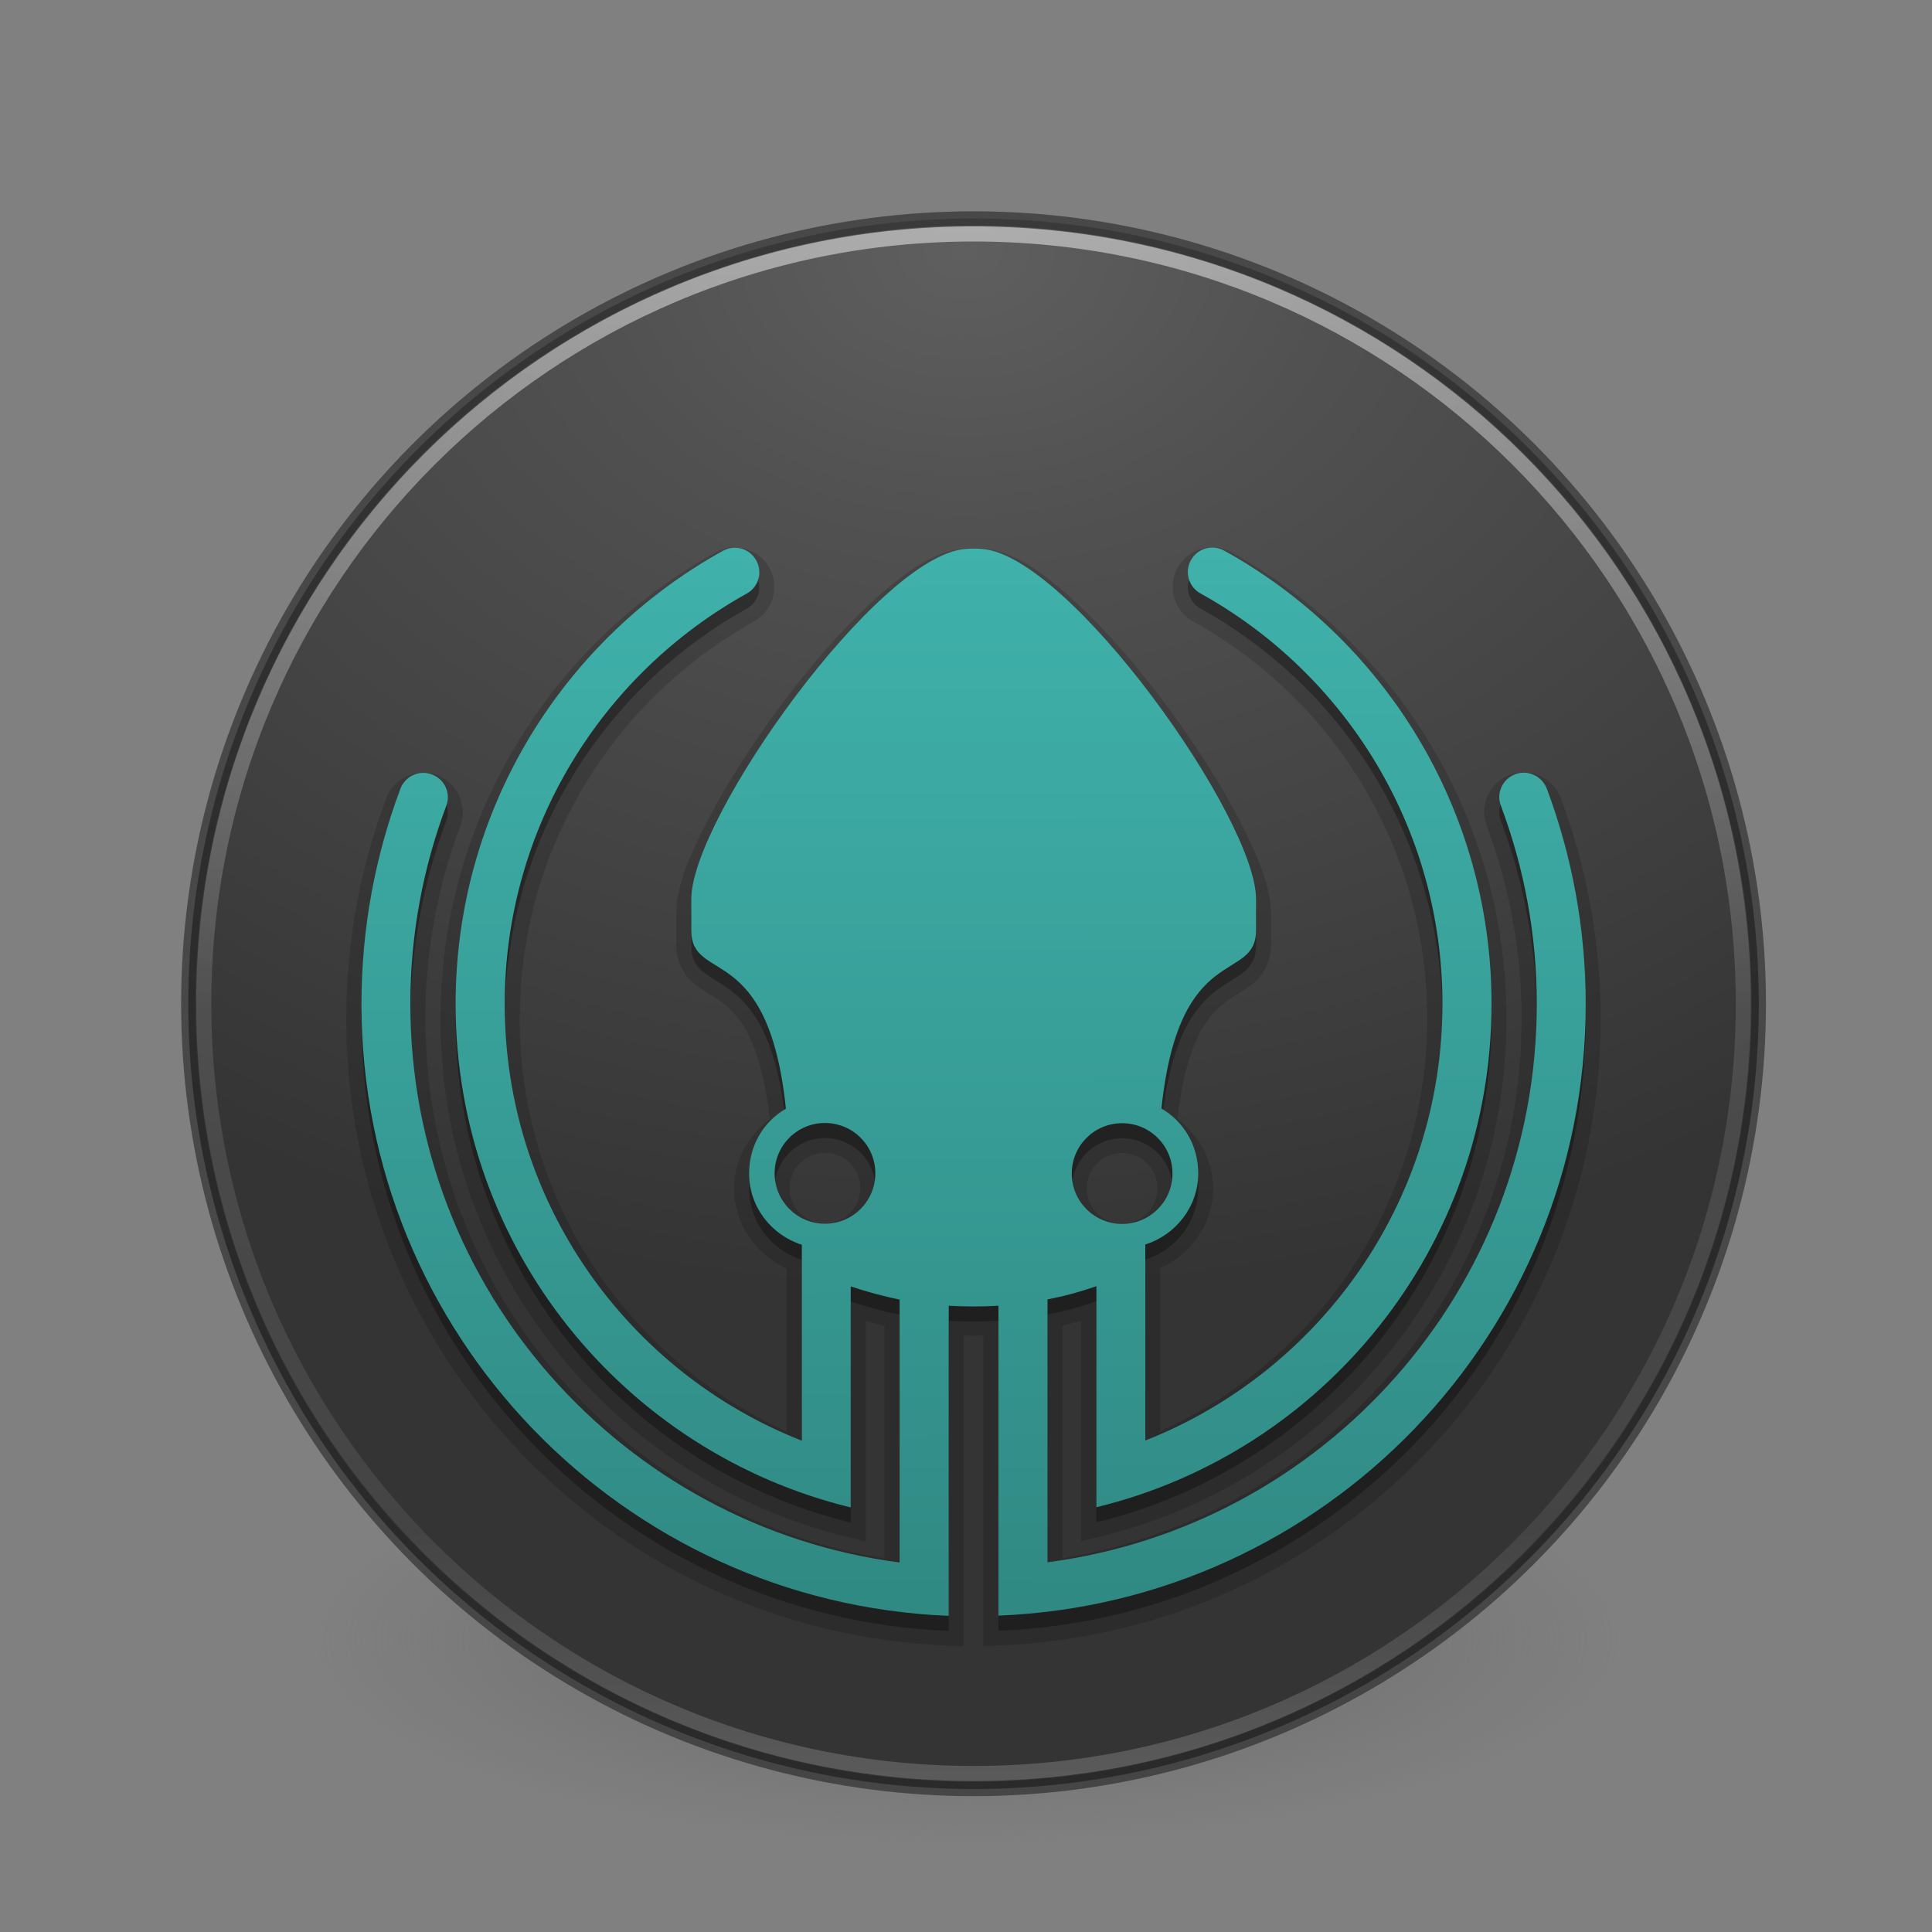 <?xml version="1.0" encoding="UTF-8" standalone="no"?>
<!-- Created with Inkscape (http://www.inkscape.org/) -->

<svg
   xmlns:dc="http://purl.org/dc/elements/1.1/"
   xmlns:cc="http://creativecommons.org/ns#"
   xmlns:rdf="http://www.w3.org/1999/02/22-rdf-syntax-ns#"
   xmlns:svg="http://www.w3.org/2000/svg"
   xmlns="http://www.w3.org/2000/svg"
   xmlns:xlink="http://www.w3.org/1999/xlink"
   xmlns:sodipodi="http://sodipodi.sourceforge.net/DTD/sodipodi-0.dtd"
   xmlns:inkscape="http://www.inkscape.org/namespaces/inkscape"
   id="svg4951"
   height="128"
   width="128"
   version="1.1"
   inkscape:version="0.92.3 (2405546, 2018-03-11)"
   sodipodi:docname="gitkraken_128.svg">
  <rect width="100%" height="100%" fill="#808080" stroke="none"/>
  <sodipodi:namedview
     pagecolor="#ffffff"
     bordercolor="#666666"
     borderopacity="1"
     objecttolerance="10"
     gridtolerance="10"
     guidetolerance="10"
     inkscape:pageopacity="0"
     inkscape:pageshadow="2"
     inkscape:window-width="1366"
     inkscape:window-height="705"
     id="namedview24"
     showgrid="false"
     inkscape:zoom="1.8685297"
     inkscape:cx="45.964376"
     inkscape:cy="16.777709"
     inkscape:window-x="0"
     inkscape:window-y="30"
     inkscape:window-maximized="1"
     inkscape:current-layer="svg4951" />
  <defs
     id="defs4953">
    <linearGradient
       inkscape:collect="always"
       id="linearGradient4156">
      <stop
         style="stop-color:#3fb2ab;stop-opacity:1;"
         offset="0"
         id="stop4158" />
      <stop
         style="stop-color:#308983;stop-opacity:1"
         offset="1"
         id="stop4160" />
    </linearGradient>
    <radialGradient
       id="radialGradient4448"
       gradientUnits="userSpaceOnUse"
       cy="-17.681"
       cx="14.892"
       gradientTransform="matrix(-3.647,9.654145e-8,-7.1800945e-8,-2.712,118.156,-31.327)"
       r="25.571">
      <stop
         id="stop3750-1-0-7-6-6-1-3-9-3"
         stop-color="#5f5f5f"
         offset="0" />
      <stop
         id="stop3752-3-7-4-0-32-8-923-0-7"
         stop-color="#515151"
         offset=".262" />
      <stop
         id="stop3754-1-8-5-2-7-6-7-1-9"
         stop-color="#404040"
         offset=".705" />
      <stop
         id="stop3756-1-6-2-6-6-1-96-6-0"
         stop-color="#343434"
         offset="1" />
    </radialGradient>
    <linearGradient
       id="linearGradient4450"
       y2="32.568"
       gradientUnits="userSpaceOnUse"
       x2="15.124"
       gradientTransform="matrix(1.099,0,0,1.099,-45.079,21.272)"
       y1="-18.801"
       x1="15.124">
      <stop
         id="stop4413"
         stop-color="#fff"
         offset="0" />
      <stop
         id="stop4415"
         stop-color="#fff"
         stop-opacity="0"
         offset="1" />
    </linearGradient>
    <radialGradient
       xlink:href="#linearGradient3820-7-2"
       id="radialGradient3300-8"
       gradientUnits="userSpaceOnUse"
       gradientTransform="matrix(0.382,7.5555777e-8,-1.8372241e-8,0.112,-5.925,36.336)"
       cx="99.189"
       cy="185.297"
       fx="99.189"
       fy="185.297"
       r="62.769" />
    <linearGradient
       id="linearGradient3820-7-2">
      <stop
         id="stop3822-2-6"
         style="stop-color:#000000;stop-opacity:1"
         offset="0" />
      <stop
         id="stop3824-1-2"
         style="stop-color:#000000;stop-opacity:0"
         offset="1" />
    </linearGradient>
    <radialGradient
       xlink:href="#linearGradient3820-7-2"
       id="radialGradient4192-6"
       gradientUnits="userSpaceOnUse"
       gradientTransform="matrix(0.255,5.3967361e-8,-1.2248161e-8,0.08,6.716,44.241)"
       cx="99.189"
       cy="185.297"
       fx="99.189"
       fy="185.297"
       r="62.769" />
    <linearGradient
       inkscape:collect="always"
       xlink:href="#linearGradient4156"
       id="linearGradient850"
       x1="-43.231"
       y1="14.611"
       x2="-43.183"
       y2="42.528"
       gradientUnits="userSpaceOnUse"
       gradientTransform="matrix(2.535,0,0,2.535,173.985,-0.859)" />
    <radialGradient
       r="62.769"
       fy="185.297"
       fx="99.189"
       cy="185.297"
       cx="99.189"
       gradientTransform="matrix(0.382,7.5555777e-8,-1.8372241e-8,0.112,-5.925,36.336)"
       gradientUnits="userSpaceOnUse"
       id="radialGradient3300"
       xlink:href="#linearGradient3820-7-2" />
    <radialGradient
       r="62.769"
       fy="185.297"
       fx="99.189"
       cy="185.297"
       cx="99.189"
       gradientTransform="matrix(0.255,5.3967361e-8,-1.2248161e-8,0.08,6.716,44.241)"
       gradientUnits="userSpaceOnUse"
       id="radialGradient4192"
       xlink:href="#linearGradient3820-7-2" />
    <linearGradient
       y2="40.496"
       x2="71.204"
       y1="15.369"
       x1="71.204"
       gradientTransform="matrix(4.1,0,0,4.1,-323.006,-14.076)"
       gradientUnits="userSpaceOnUse"
       id="linearGradient3293"
       xlink:href="#linearGradient4806" />
    <linearGradient
       id="linearGradient4806">
      <stop
         offset="0"
         style="stop-color:#ffffff;stop-opacity:1"
         id="stop4808" />
      <stop
         offset="0.424"
         style="stop-color:#ffffff;stop-opacity:0.235"
         id="stop4810" />
      <stop
         offset="0.821"
         style="stop-color:#ffffff;stop-opacity:0.157"
         id="stop4812" />
      <stop
         offset="1"
         style="stop-color:#ffffff;stop-opacity:0.392"
         id="stop4814" />
    </linearGradient>
    <radialGradient
       xlink:href="#linearGradient3820-7-2-8-6"
       id="radialGradient3163"
       gradientUnits="userSpaceOnUse"
       gradientTransform="matrix(0.687,0,0,0.215,-3.996,68.573)"
       cx="99.157"
       cy="186.171"
       fx="99.157"
       fy="186.171"
       r="62.769" />
    <linearGradient
       id="linearGradient3820-7-2-8-6">
      <stop
         id="stop3822-2-6-5-0"
         style="stop-color:#3d3d3d;stop-opacity:1"
         offset="0" />
      <stop
         id="stop3864-8-7-4-1"
         style="stop-color:#686868;stop-opacity:0.498"
         offset="0.5" />
      <stop
         id="stop3824-1-2-6-7"
         style="stop-color:#686868;stop-opacity:0"
         offset="1" />
    </linearGradient>
    <linearGradient
       gradientTransform="matrix(2.757,0,0,2.757,-133.252,-3.404)"
       gradientUnits="userSpaceOnUse"
       xlink:href="#linearGradient4011"
       id="linearGradient12398-3"
       y2="44.341"
       x2="71.204"
       y1="6.238"
       x1="71.204" />
    <linearGradient
       id="linearGradient4011">
      <stop
         id="stop4013"
         style="stop-color:#ffffff;stop-opacity:1"
         offset="0" />
      <stop
         id="stop4015"
         style="stop-color:#ffffff;stop-opacity:0.235"
         offset="0.508" />
      <stop
         id="stop4017"
         style="stop-color:#ffffff;stop-opacity:0.157"
         offset="0.835" />
      <stop
         id="stop4019"
         style="stop-color:#ffffff;stop-opacity:0.392"
         offset="1" />
    </linearGradient>
  </defs>
  <path
     inkscape:connector-curvature="0"
     style="fill:url(#radialGradient3163);fill-opacity:1;stroke:none"
     id="path3818-0-5-0"
     d="m 107.237,108.529 a 43.119,13.471 0 1 1 -86.237,0 43.119,13.471 0 1 1 86.237,0 z" />
  <circle
     style="fill:url(#radialGradient4448);stroke-width:0.695"
     id="path2985-6"
     cy="66.5"
     cx="64.5"
     r="52.026" />
  <circle
     style="opacity:0.6;fill:none;stroke:#242424;stroke-width:0.948"
     id="path3755-9"
     cy="66.5"
     cx="64.5"
     r="52.026" />
  <path
     inkscape:connector-curvature="0"
     d="M 115.5,66.498 C 115.5,94.666 92.665,117.5 64.501,117.5 36.334,117.5 13.5,94.665 13.5,66.498 13.5,38.332 36.334,15.5 64.501,15.5 92.665,15.5 115.5,38.332 115.5,66.498 Z"
     id="path8655-6-0-9-5-0"
     style="color:#000000;display:inline;overflow:visible;visibility:visible;opacity:0.5;fill:none;stroke:url(#linearGradient12398-3);stroke-width:1;stroke-linecap:round;stroke-linejoin:round;stroke-miterlimit:4;stroke-dasharray:none;stroke-dashoffset:0;stroke-opacity:1;marker:none;enable-background:accumulate" />
  <g
     id="g984"
     transform="translate(88.065,-55.894)">
    <path
       d="m -24.158,92.24 c -1.921,0.14 -3.838,1.464 -5.885,3.303 -2.046,1.839 -4.168,4.262 -6.107,6.84 -1.94,2.578 -3.693,5.306 -4.977,7.76 -1.284,2.454 -2.139,4.562 -2.139,6.285 v 2.084 c 0,1.13 0.55,2.038 1.191,2.553 0.642,0.515 1.281,0.799 1.895,1.277 1.192,0.928 2.528,2.611 3.119,7.684 -1.404,1.096 -2.375,2.697 -2.375,4.596 0,2.393 1.469,4.377 3.492,5.324 v 10.787 c -10.412,-4.719 -17.686,-15.136 -17.686,-27.334 0,-11.332 6.27,-21.192 15.523,-26.33 1.213,-0.674 1.68,-2.207 1.074,-3.441 -0.652,-1.327 -2.318,-1.856 -3.619,-1.139 h -0.002 c -10.87,6.015 -18.229,17.615 -18.229,30.91 0,16.612 11.475,30.548 26.939,34.316 l 1.236,0.301 v -14.613 c 0.409,0.117 0.821,0.235 1.24,0.334 v 15.408 c -17.222,-2.825 -30.416,-17.693 -30.416,-35.746 0,-4.497 0.823,-8.812 2.316,-12.785 l -0.002,0.002 c 0.495,-1.306 -0.153,-2.787 -1.43,-3.328 -1.36,-0.585 -2.964,0.106 -3.482,1.496 -2.17e-4,5.9e-4 2.2e-4,0.001 0,0.002 -3.46e-4,9.3e-4 -0.002,10e-4 -0.002,0.002 -1.701,4.544 -2.639,9.464 -2.639,14.611 0,22.367 17.696,40.631 39.865,41.525 l 1.041,0.043 v -20.588 c 0.418,0.01 0.843,0.009 1.295,0 v 20.572 l 1.039,-0.041 c 22.169,-0.88 39.867,-19.145 39.867,-41.512 0,-5.148 -0.939,-10.069 -2.641,-14.627 v -0.002 -0.002 c -0.52,-1.379 -2.112,-2.084 -3.482,-1.494 -1.286,0.545 -1.931,2.029 -1.428,3.334 l -0.004,-0.008 c 1.493,3.973 2.316,8.288 2.316,12.785 0,18.054 -13.181,32.922 -30.416,35.746 V 143.721 c 0.42,-0.096 0.83,-0.216 1.24,-0.334 V 158 l 1.234,-0.299 c 15.466,-3.754 26.941,-17.705 26.941,-34.316 0,-13.295 -7.36,-24.893 -18.229,-30.908 -1.298,-0.726 -2.966,-0.197 -3.621,1.137 -0.612,1.247 -0.14,2.777 1.078,3.443 9.251,5.124 15.52,14.983 15.52,26.328 0,12.184 -7.274,22.6 -17.686,27.332 v -10.787 c 2.024,-0.947 3.506,-2.926 3.506,-5.322 0,-1.904 -0.978,-3.504 -2.375,-4.598 0.598,-5.064 1.934,-6.748 3.125,-7.678 0.614,-0.479 1.252,-0.765 1.893,-1.281 0.64,-0.516 1.188,-1.424 1.188,-2.553 v -2.07 c 0,-1.723 -0.855,-3.83 -2.139,-6.285 -1.283,-2.455 -3.036,-5.185 -4.975,-7.764 -1.939,-2.579 -4.059,-5.003 -6.104,-6.842 -2.042,-1.837 -3.953,-3.159 -5.871,-3.297 -0.402,-0.032 -0.807,-0.031 -1.219,0 z m 16.705,1.98 0.002,0.002 0.004,0.002 c 10.252,5.673 17.197,16.602 17.197,29.16 0,15.232 -10.238,27.985 -24.176,31.961 v -14.666 l -1.328,0.461 c -1.016,0.352 -2.038,0.633 -3.098,0.834 l -0.814,0.154 v 19.387 l 1.131,-0.148 c 18.782,-2.458 33.285,-18.532 33.285,-37.982 0,-4.741 -0.867,-9.297 -2.443,-13.49 l -0.002,-0.004 -0.002,-0.004 c -0.115,-0.298 0.026,-0.641 0.342,-0.773 l 0.006,-0.002 0.004,-0.002 c 0.318,-0.138 0.693,0.028 0.82,0.363 1.621,4.341 2.514,9.021 2.514,13.926 0,20.953 -16.292,38 -36.906,39.369 v -20.449 l -1.059,0.064 c -1.136,0.068 -2.257,0.054 -3.178,0 l -1.059,-0.062 V 162.781 c -20.614,-1.383 -36.906,-18.43 -36.906,-39.383 0,-4.906 0.893,-9.588 2.514,-13.914 v -0.002 c 0.13,-0.351 0.493,-0.501 0.82,-0.359 l 0.004,0.002 0.006,0.002 c 0.325,0.137 0.463,0.454 0.34,0.779 l -0.002,0.002 v 0.002 c -1.576,4.194 -2.443,8.748 -2.443,13.488 0,19.451 14.517,35.524 33.285,37.982 l 1.131,0.148 v -19.375 l -0.803,-0.162 c -1.066,-0.216 -2.082,-0.501 -3.125,-0.844 l -1.312,-0.432 v 14.641 c -13.938,-3.989 -24.176,-16.728 -24.176,-31.959 0,-12.558 6.945,-23.487 17.197,-29.16 0.333,-0.184 0.693,-0.066 0.857,0.27 0.155,0.315 0.058,0.642 -0.25,0.812 -9.869,5.479 -16.553,16.008 -16.553,28.078 0,13.565 8.414,25.172 20.32,29.854 l 1.365,0.537 v -14.953 c 0.183,0.024 0.345,0.109 0.535,0.109 2.399,0 4.338,-1.969 4.338,-4.338 0,-2.384 -1.954,-4.338 -4.338,-4.338 -0.553,0 -1.072,0.128 -1.559,0.318 l -0.037,-0.363 c -0.594,-5.763 -2.331,-8.203 -3.947,-9.461 -0.808,-0.629 -1.518,-0.975 -1.871,-1.258 -0.353,-0.283 -0.443,-0.343 -0.443,-0.994 v -2.084 c 0,-0.952 0.692,-3.028 1.91,-5.357 1.219,-2.33 2.923,-4.986 4.803,-7.484 1.88,-2.498 3.942,-4.844 5.848,-6.557 1.906,-1.713 3.712,-2.724 4.691,-2.795 h 0.002 0.002 c 0.317,-0.024 0.615,-0.024 0.914,0 h 0.004 0.006 c 0.974,0.069 2.778,1.077 4.682,2.789 1.904,1.712 3.963,4.057 5.842,6.557 1.879,2.499 3.582,5.157 4.801,7.488 1.218,2.331 1.91,4.407 1.91,5.359 v 2.07 c 0,0.652 -0.089,0.712 -0.441,0.996 -0.352,0.284 -1.062,0.632 -1.869,1.262 -1.614,1.26 -3.348,3.697 -3.949,9.453 l -0.041,0.395 c -0.49,-0.193 -1.016,-0.318 -1.57,-0.318 -2.384,0 -4.338,1.952 -4.338,4.336 0,2.399 1.969,4.338 4.338,4.338 0.19,0 0.352,-0.086 0.535,-0.109 v 14.928 l 1.367,-0.539 C 0.086,148.543 8.498,136.936 8.498,123.385 c 0,-12.084 -6.685,-22.615 -16.555,-28.08 l -0.002,-0.002 h -0.002 c -0.275,-0.15 -0.392,-0.507 -0.244,-0.809 0.161,-0.327 0.545,-0.445 0.852,-0.273 z M -33.408,132.27 c 1.305,0 2.338,1.033 2.338,2.338 0,1.292 -1.02,2.338 -2.338,2.338 -1.318,0 -2.338,-1.046 -2.338,-2.338 0,-1.292 1.02,-2.338 2.338,-2.338 z m 19.686,0.016 c 1.292,0 2.338,1.018 2.338,2.336 0,1.305 -1.033,2.338 -2.338,2.338 -1.292,0 -2.338,-1.02 -2.338,-2.338 0,-1.305 1.033,-2.336 2.338,-2.336 z m 28.134,-23.142 c -0.324,-0.859 -1.31,-1.295 -2.154,-0.929 -0.803,0.338 -1.197,1.253 -0.887,2.056 1.535,4.084 2.38,8.519 2.38,13.138 0,18.953 -14.124,34.598 -32.415,36.991 V 142.981 c 1.112,-0.211 2.183,-0.507 3.239,-0.873 v 14.645 c 15.025,-3.647 26.177,-17.193 26.177,-33.344 0,-12.927 -7.153,-24.192 -17.714,-30.035 -0.803,-0.451 -1.831,-0.127 -2.239,0.704 -0.38,0.774 -0.084,1.718 0.662,2.126 9.561,5.295 16.039,15.489 16.039,27.205 0,13.138 -8.153,24.375 -19.686,28.923 v -12.983 c 2,-0.634 3.506,-2.492 3.506,-4.717 0,-1.845 -0.958,-3.436 -2.436,-4.295 1.169,-11.195 6.266,-8.252 6.266,-11.814 v -2.07 c 0,-5.351 -12.377,-22.784 -18.165,-23.192 -0.352,-0.028 -0.704,-0.028 -1.07,0 -5.801,0.422 -18.179,17.841 -18.179,23.192 v 2.084 c 0,3.563 5.112,0.605 6.266,11.814 -1.493,0.859 -2.436,2.45 -2.436,4.295 0,2.225 1.493,4.084 3.492,4.717 v 12.983 c -11.533,-4.534 -19.686,-15.771 -19.686,-28.923 0,-11.702 6.477,-21.896 16.039,-27.205 0.76,-0.422 1.042,-1.352 0.662,-2.126 -0.408,-0.831 -1.422,-1.155 -2.239,-0.704 -10.561,5.844 -17.714,17.109 -17.714,30.035 0,16.151 11.152,29.683 26.177,33.344 v -14.645 c 1.07,0.352 2.126,0.648 3.239,0.873 v 17.419 c -18.277,-2.394 -32.415,-18.038 -32.415,-36.991 0,-4.619 0.845,-9.054 2.38,-13.138 0.31,-0.817 -0.085,-1.718 -0.887,-2.056 -0.845,-0.366 -1.831,0.056 -2.154,0.929 -1.662,4.436 -2.577,9.237 -2.577,14.264 0,21.84 17.264,39.653 38.907,40.526 v -20.545 c 0.958,0.056 2.112,0.07 3.295,0 v 20.53 c 21.643,-0.859 38.907,-18.672 38.907,-40.512 0,-5.027 -0.915,-9.829 -2.577,-14.278 z m -28.134,22.164 c 1.831,0 3.337,1.479 3.337,3.337 0,1.845 -1.493,3.337 -3.337,3.337 -1.831,0 -3.337,-1.479 -3.337,-3.337 0,-1.845 1.493,-3.337 3.337,-3.337 z m -19.686,6.66 c -1.859,0 -3.337,-1.507 -3.337,-3.337 0,-1.831 1.479,-3.337 3.337,-3.337 1.845,0 3.337,1.493 3.337,3.337 0,1.831 -1.479,3.337 -3.337,3.337 z"
       style="color:#000000;font-style:normal;font-variant:normal;font-weight:normal;font-stretch:normal;font-size:medium;line-height:normal;font-family:sans-serif;font-variant-ligatures:normal;font-variant-position:normal;font-variant-caps:normal;font-variant-numeric:normal;font-variant-alternates:normal;font-feature-settings:normal;text-indent:0;text-align:start;text-decoration:none;text-decoration-line:none;text-decoration-style:solid;text-decoration-color:#000000;letter-spacing:normal;word-spacing:normal;text-transform:none;writing-mode:lr-tb;direction:ltr;text-orientation:mixed;dominant-baseline:auto;baseline-shift:baseline;text-anchor:start;white-space:normal;shape-padding:0;clip-rule:nonzero;display:inline;overflow:visible;visibility:visible;opacity:0.15;isolation:auto;mix-blend-mode:normal;color-interpolation:sRGB;color-interpolation-filters:linearRGB;solid-color:#000000;solid-opacity:1;vector-effect:none;fill:#000000;fill-opacity:1;fill-rule:nonzero;stroke:none;stroke-width:2;stroke-linecap:butt;stroke-linejoin:miter;stroke-miterlimit:4;stroke-dasharray:none;stroke-dashoffset:0;stroke-opacity:1;color-rendering:auto;image-rendering:auto;shape-rendering:auto;text-rendering:auto;enable-background:accumulate"
       id="path2-0-9"
       inkscape:connector-curvature="0" />
    <path
       style="opacity:0.3;fill:#000000;fill-opacity:1;stroke-width:1"
       inkscape:connector-curvature="0"
       id="path2-5"
       d="m 14.412,109.144 c -0.324,-0.859 -1.31,-1.295 -2.154,-0.929 -0.803,0.338 -1.197,1.253 -0.887,2.056 1.535,4.084 2.38,8.519 2.38,13.138 0,18.953 -14.124,34.598 -32.415,36.991 V 142.981 c 1.112,-0.211 2.183,-0.507 3.239,-0.873 v 14.645 c 15.025,-3.647 26.177,-17.193 26.177,-33.344 0,-12.927 -7.153,-24.192 -17.714,-30.035 -0.803,-0.451 -1.831,-0.127 -2.239,0.704 -0.38,0.774 -0.085,1.718 0.662,2.126 9.561,5.295 16.039,15.489 16.039,27.205 0,13.138 -8.153,24.375 -19.686,28.923 v -12.983 c 2,-0.634 3.506,-2.492 3.506,-4.717 0,-1.845 -0.958,-3.436 -2.436,-4.295 1.169,-11.195 6.266,-8.252 6.266,-11.814 v -2.07 c 0,-5.351 -12.377,-22.784 -18.165,-23.192 -0.352,-0.028 -0.704,-0.028 -1.07,0 -5.801,0.422 -18.179,17.841 -18.179,23.192 v 2.084 c 0,3.563 5.111,0.605 6.266,11.814 -1.493,0.859 -2.436,2.45 -2.436,4.295 0,2.225 1.493,4.084 3.492,4.717 v 12.983 c -11.533,-4.534 -19.686,-15.771 -19.686,-28.923 0,-11.702 6.477,-21.896 16.039,-27.205 0.76,-0.422 1.042,-1.352 0.662,-2.126 -0.408,-0.831 -1.422,-1.155 -2.239,-0.704 -10.561,5.844 -17.714,17.109 -17.714,30.035 0,16.151 11.152,29.683 26.177,33.344 v -14.645 c 1.07,0.352 2.126,0.648 3.239,0.873 v 17.419 c -18.277,-2.394 -32.415,-18.038 -32.415,-36.991 0,-4.619 0.845,-9.054 2.38,-13.138 0.31,-0.817 -0.085,-1.718 -0.887,-2.056 -0.845,-0.366 -1.831,0.056 -2.154,0.929 -1.662,4.436 -2.577,9.237 -2.577,14.264 0,21.84 17.264,39.653 38.907,40.526 v -20.545 c 0.958,0.056 2.112,0.07 3.295,0 v 20.53 c 21.643,-0.859 38.907,-18.672 38.907,-40.512 0,-5.027 -0.915,-9.829 -2.577,-14.278 z m -28.134,22.164 c 1.831,0 3.337,1.479 3.337,3.337 0,1.845 -1.493,3.337 -3.337,3.337 -1.831,0 -3.337,-1.479 -3.337,-3.337 0,-1.845 1.493,-3.337 3.337,-3.337 z m -19.686,6.66 c -1.859,0 -3.337,-1.507 -3.337,-3.337 0,-1.831 1.479,-3.337 3.337,-3.337 1.845,0 3.337,1.493 3.337,3.337 0,1.831 -1.479,3.337 -3.337,3.337 z" />
  </g>
  <path
     d="m 102.477,52.25 c -0.324,-0.859 -1.31,-1.295 -2.154,-0.929 -0.803,0.338 -1.197,1.253 -0.887,2.056 1.535,4.084 2.38,8.519 2.38,13.138 0,18.953 -14.124,34.598 -32.415,36.991 V 86.087 c 1.112,-0.211 2.183,-0.507 3.239,-0.873 v 14.645 c 15.025,-3.647 26.177,-17.193 26.177,-33.344 0,-12.927 -7.153,-24.192 -17.714,-30.035 -0.803,-0.451 -1.831,-0.127 -2.239,0.704 -0.38,0.774 -0.084,1.718 0.662,2.126 9.561,5.295 16.039,15.489 16.039,27.205 0,13.138 -8.153,24.375 -19.686,28.923 V 82.454 c 2,-0.634 3.506,-2.492 3.506,-4.717 0,-1.845 -0.958,-3.436 -2.436,-4.295 1.169,-11.195 6.266,-8.252 6.266,-11.814 v -2.07 c 0,-5.351 -12.377,-22.784 -18.165,-23.192 -0.352,-0.028 -0.704,-0.028 -1.07,0 -5.801,0.422 -18.179,17.841 -18.179,23.192 v 2.084 c 0,3.563 5.111,0.605 6.266,11.814 -1.493,0.859 -2.436,2.45 -2.436,4.295 0,2.225 1.493,4.084 3.492,4.717 V 95.451 C 41.59,90.917 33.437,79.68 33.437,66.528 c 0,-11.702 6.477,-21.896 16.039,-27.205 0.76,-0.422 1.042,-1.352 0.662,-2.126 -0.408,-0.831 -1.422,-1.155 -2.239,-0.704 -10.561,5.844 -17.714,17.109 -17.714,30.035 0,16.151 11.152,29.683 26.177,33.344 V 85.228 c 1.07,0.352 2.126,0.648 3.239,0.873 v 17.419 c -18.277,-2.394 -32.415,-18.038 -32.415,-36.991 0,-4.619 0.845,-9.054 2.38,-13.138 0.31,-0.817 -0.084,-1.718 -0.887,-2.056 -0.845,-0.366 -1.831,0.056 -2.154,0.929 -1.662,4.436 -2.577,9.237 -2.577,14.264 0,21.84 17.264,39.653 38.907,40.526 V 86.509 c 0.958,0.056 2.112,0.07 3.295,0 v 20.53 c 21.643,-0.859 38.907,-18.672 38.907,-40.512 0,-5.027 -0.915,-9.829 -2.577,-14.278 z M 74.343,74.414 c 1.831,0 3.337,1.479 3.337,3.337 0,1.845 -1.493,3.337 -3.337,3.337 -1.831,0 -3.337,-1.479 -3.337,-3.337 0,-1.845 1.493,-3.337 3.337,-3.337 z m -19.686,6.66 c -1.859,0 -3.337,-1.507 -3.337,-3.337 0,-1.831 1.479,-3.337 3.337,-3.337 1.845,0 3.337,1.493 3.337,3.337 0,1.831 -1.479,3.337 -3.337,3.337 z"
     id="path2"
     inkscape:connector-curvature="0"
     style="fill:url(#linearGradient850);fill-opacity:1;stroke-width:1" />
</svg>
